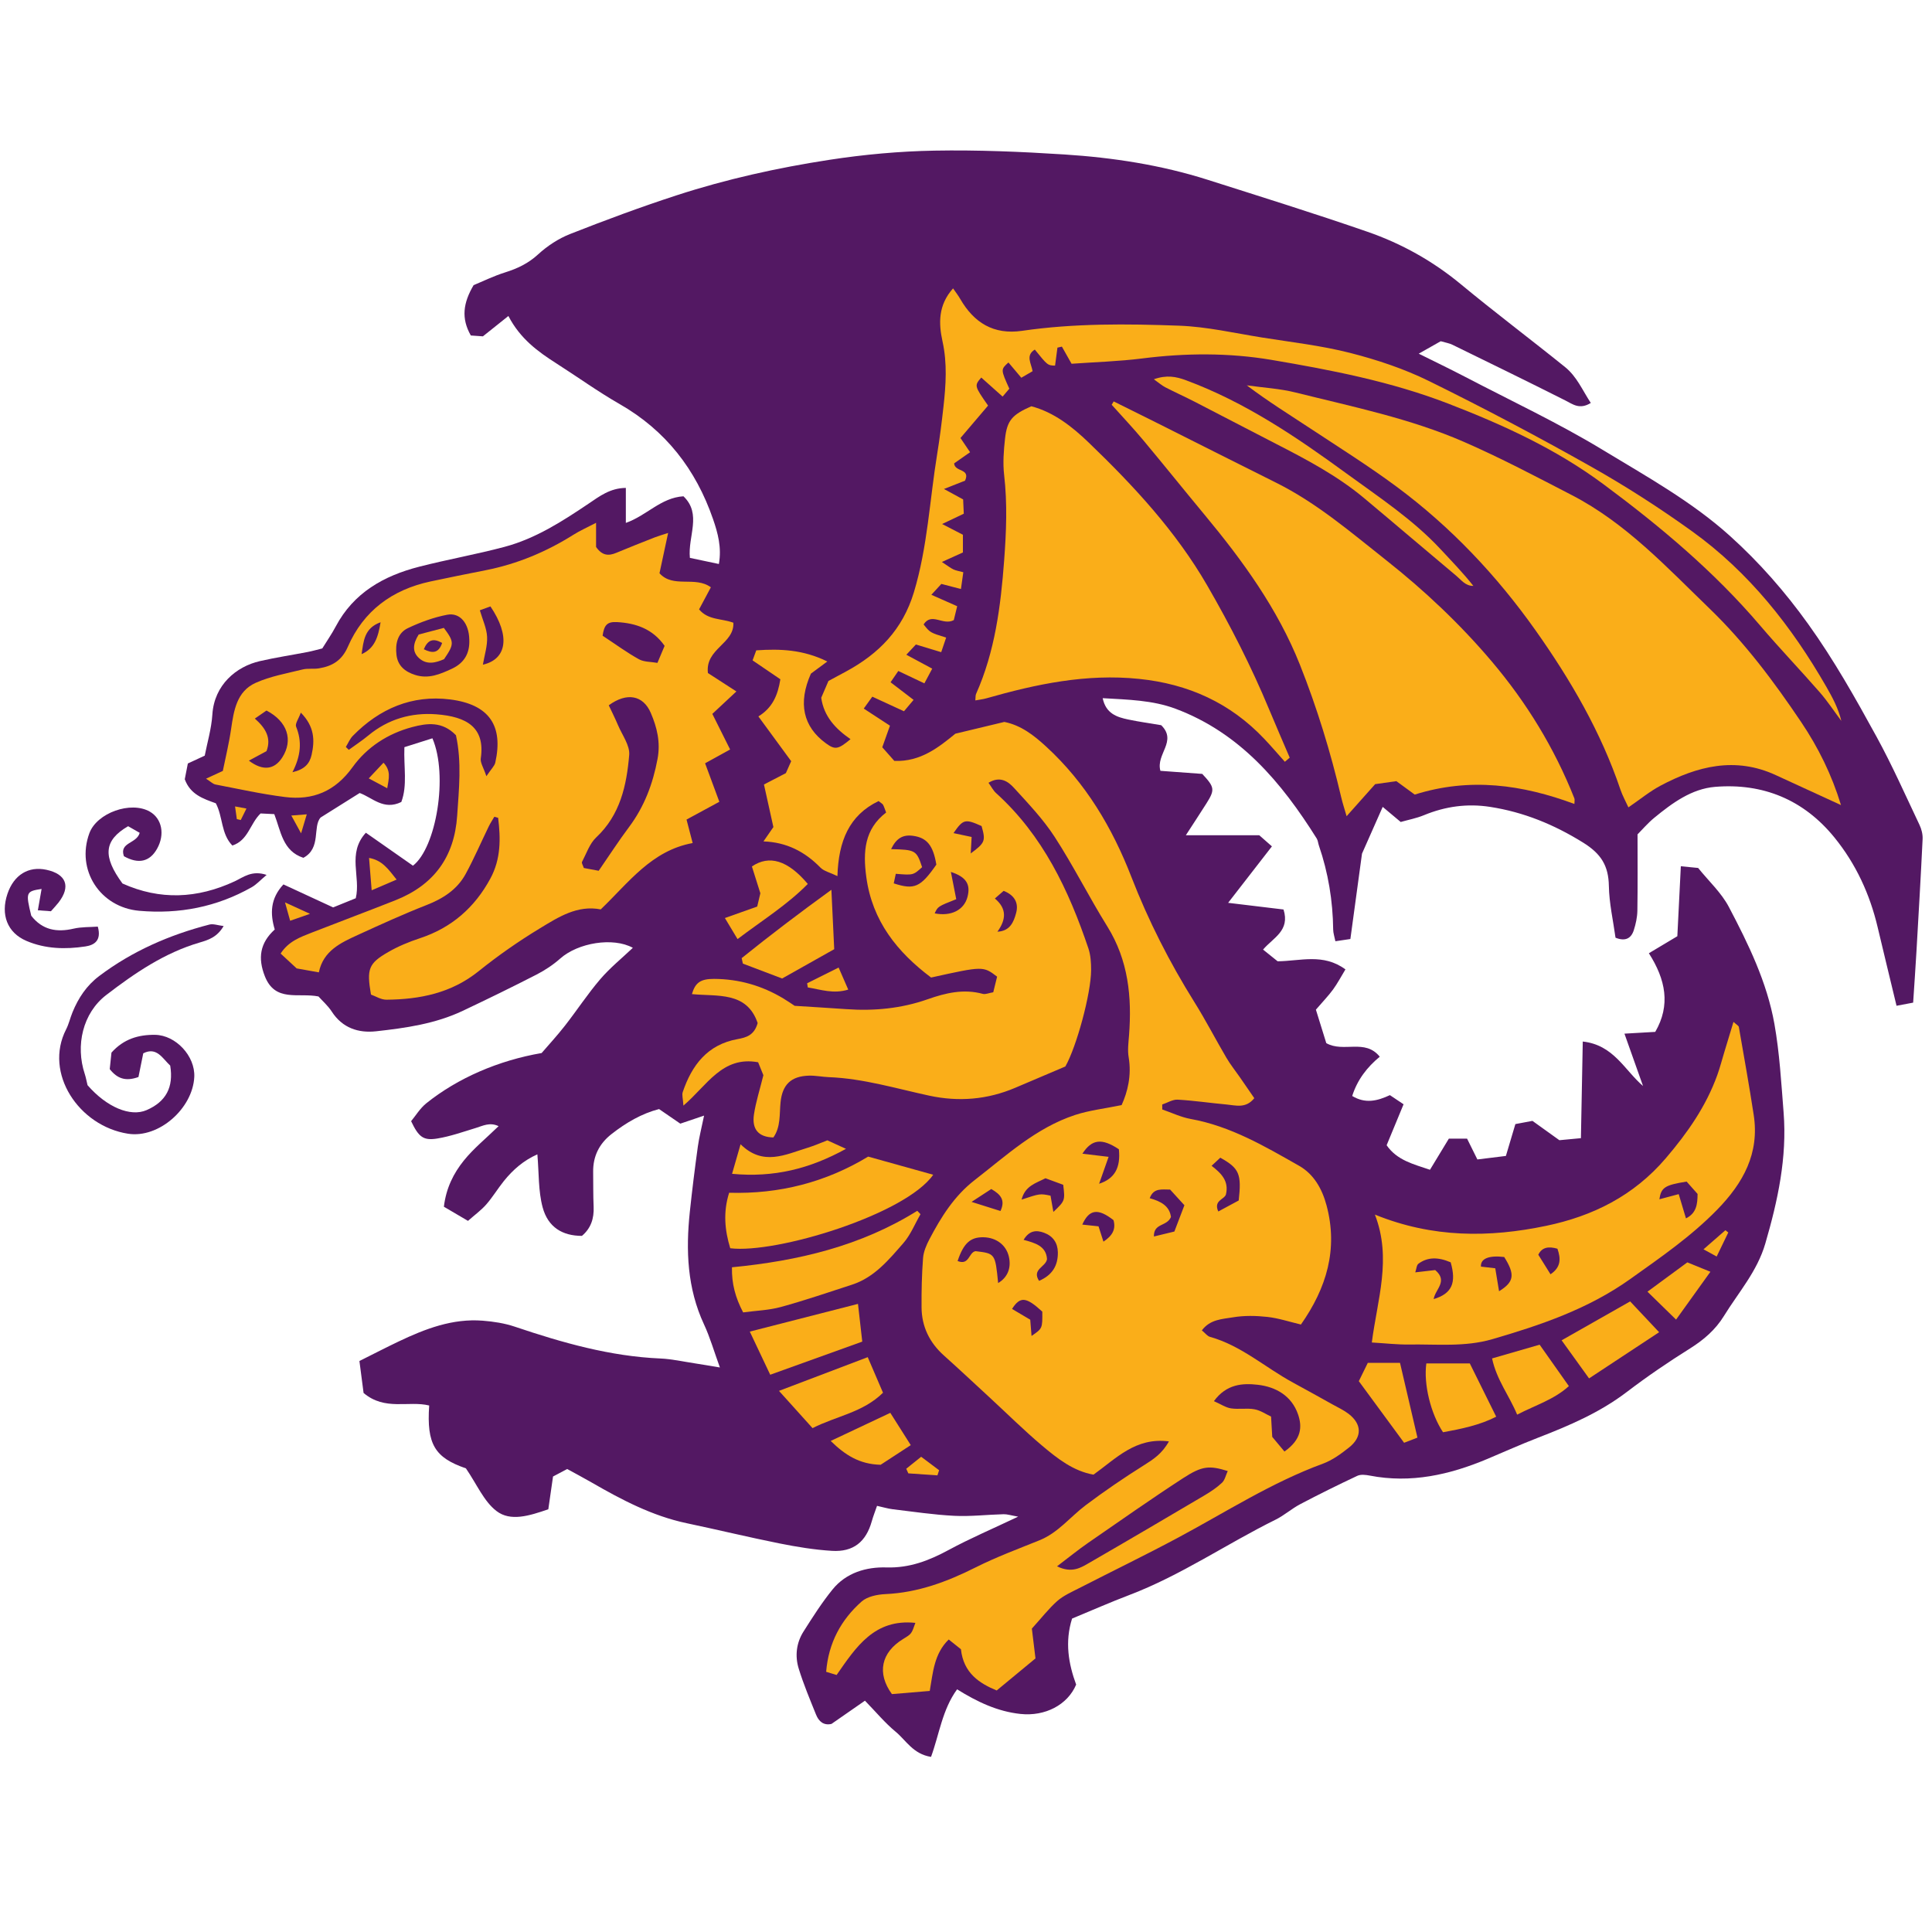 <svg version="1.1" id="svg" xmlns="http://www.w3.org/2000/svg" xmlns:xlink="http://www.w3.org/1999/xlink" x="0px" y="0px"
	 width="200px" height="200px" viewBox="0 0 200 200" enable-background="new 0 0 200 200" xml:space="preserve">
<path class="stroke" fill="#531863"  d="M198.705,85.389c-1.455-3.066-2.831-6.179-4.46-9.151c-2.177-3.971-4.392-7.915-7.05-11.62
	c-2.404-3.354-5.074-6.405-8.121-9.148c-3.955-3.562-8.608-6.134-13.11-8.867c-4.618-2.805-9.541-5.109-14.339-7.616
	c-1.486-0.776-3.001-1.5-4.758-2.375c0.948-0.536,1.643-0.929,2.276-1.288c0.495,0.146,0.881,0.202,1.214,0.366
	c3.899,1.905,7.8,3.807,11.676,5.76c0.788,0.397,1.476,0.983,2.646,0.264c-0.853-1.295-1.444-2.731-2.652-3.706
	c-3.575-2.885-7.253-5.646-10.79-8.576c-2.911-2.411-6.149-4.217-9.676-5.439c-5.476-1.896-11.012-3.621-16.535-5.379
	c-4.832-1.538-9.821-2.302-14.858-2.625c-4.466-0.287-8.953-0.476-13.426-0.396c-3.642,0.065-7.305,0.4-10.907,0.955
	c-5.349,0.824-10.647,1.996-15.801,3.674c-3.713,1.208-7.379,2.57-11.012,4c-1.204,0.474-2.366,1.237-3.321,2.114
	c-1.021,0.938-2.144,1.465-3.424,1.867c-1.186,0.373-2.314,0.93-3.25,1.316c-1.085,1.846-1.302,3.431-0.288,5.21
	c0.519,0.037,1.052,0.075,1.251,0.089c1.026-0.819,1.775-1.417,2.638-2.107c1.229,2.366,3.058,3.689,4.985,4.919
	c2.18,1.391,4.283,2.911,6.523,4.193c4.78,2.736,7.901,6.771,9.676,11.91c0.503,1.456,0.909,2.952,0.605,4.651
	c-1.105-0.233-2.06-0.435-3-0.633c-0.226-2.243,1.264-4.53-0.666-6.376c-2.339,0.146-3.793,1.989-5.964,2.756
	c0-1.297,0-2.413,0-3.623c-1.634,0.017-2.73,0.87-3.86,1.632c-2.725,1.835-5.494,3.617-8.701,4.471
	c-2.919,0.778-5.906,1.305-8.833,2.055c-3.66,0.938-6.784,2.687-8.638,6.188c-0.41,0.774-0.915,1.498-1.392,2.271
	c-0.525,0.129-1.005,0.27-1.494,0.365c-1.657,0.321-3.331,0.573-4.975,0.95c-2.436,0.56-4.713,2.456-4.91,5.522
	c-0.096,1.483-0.535,2.944-0.79,4.263c-0.754,0.35-1.255,0.582-1.748,0.81c-0.122,0.623-0.23,1.174-0.319,1.632
	c0.578,1.591,1.932,2.025,3.216,2.489c0.745,1.408,0.525,3.155,1.71,4.373c1.65-0.536,1.819-2.259,2.923-3.321
	c0.404,0.02,0.885,0.044,1.418,0.07c0.682,1.762,0.861,3.824,3.011,4.522c1.876-1,0.936-3.225,1.784-4.17
	c1.564-0.982,2.776-1.741,4.045-2.538c1.31,0.47,2.475,1.829,4.31,0.93c0.651-1.726,0.237-3.62,0.319-5.675
	c0.97-0.307,1.947-0.616,2.9-0.918c1.653,3.852,0.393,11.325-2.013,13.187c-1.606-1.124-3.19-2.232-4.876-3.412
	c-1.97,2.154-0.505,4.555-1.046,6.781c-0.828,0.336-1.683,0.683-2.341,0.95c-1.862-0.861-3.496-1.617-5.147-2.38
	c-1.376,1.478-1.383,3.041-0.899,4.667c-1.538,1.396-1.762,2.959-1.026,4.835c1.07,2.727,3.465,1.685,5.551,2.095
	c0.398,0.446,0.979,0.952,1.381,1.572c1.102,1.7,2.755,2.236,4.593,2.034c3.063-0.338,6.131-0.775,8.96-2.115
	c2.564-1.214,5.114-2.456,7.636-3.752c0.877-0.45,1.727-1.014,2.463-1.666c1.84-1.631,5.46-2.235,7.513-1.107
	c-1.145,1.087-2.371,2.076-3.376,3.252c-1.309,1.53-2.418,3.229-3.661,4.819c-0.808,1.033-1.702,2-2.406,2.821
	c-4.469,0.769-8.686,2.593-11.933,5.198c-0.653,0.523-1.108,1.292-1.578,1.855c0.782,1.643,1.262,2.033,2.712,1.796
	c1.355-0.222,2.673-0.692,3.995-1.095c0.732-0.223,1.435-0.618,2.348-0.184c-1.304,1.269-2.587,2.305-3.599,3.562
	c-1.052,1.307-1.832,2.831-2.063,4.778c0.784,0.46,1.565,0.919,2.495,1.465c0.713-0.631,1.37-1.104,1.889-1.698
	c0.663-0.757,1.187-1.633,1.818-2.419c0.945-1.177,2.059-2.147,3.475-2.769c0.17,1.938,0.088,3.784,0.545,5.483
	c0.557,2.07,2.063,2.957,4.068,2.956c0.928-0.781,1.264-1.8,1.211-3.012c-0.054-1.196-0.032-2.398-0.049-3.597
	c-0.024-1.632,0.626-2.933,1.903-3.932c1.501-1.174,3.119-2.122,4.92-2.587c0.816,0.561,1.572,1.079,2.199,1.51
	c0.914-0.309,1.583-0.535,2.46-0.832c-0.257,1.252-0.509,2.218-0.645,3.2c-0.31,2.245-0.59,4.495-0.829,6.749
	c-0.425,4.001-0.274,7.928,1.472,11.674c0.617,1.324,1.021,2.746,1.639,4.448c-1.147-0.189-1.877-0.317-2.609-0.428
	c-1.182-0.178-2.36-0.448-3.548-0.5c-5.225-0.225-10.172-1.642-15.082-3.297c-1.053-0.355-2.193-0.528-3.307-0.617
	c-3.127-0.248-5.955,0.84-8.709,2.152c-1.296,0.617-2.572,1.278-4.06,2.021c0.163,1.254,0.312,2.397,0.43,3.308
	c2.212,1.876,4.655,0.773,6.792,1.298c-0.277,4.027,0.591,5.402,3.801,6.507c1.136,1.653,1.859,3.418,3.169,4.42
	c1.443,1.104,3.376,0.503,5.362-0.184c0.151-1.051,0.312-2.167,0.488-3.392c0.438-0.232,0.922-0.487,1.467-0.775
	c0.878,0.482,1.709,0.92,2.523,1.39c3.12,1.8,6.29,3.471,9.863,4.223c3.203,0.674,6.385,1.448,9.594,2.09
	c1.788,0.358,3.604,0.656,5.421,0.768c2.228,0.138,3.533-0.938,4.129-3.062c0.147-0.521,0.348-1.027,0.543-1.597
	c0.658,0.145,1.14,0.294,1.633,0.353c2.119,0.251,4.237,0.573,6.364,0.679c1.695,0.084,3.404-0.122,5.106-0.166
	c0.373-0.009,0.749,0.12,1.507,0.253c-2.664,1.264-4.983,2.252-7.192,3.446c-2.033,1.098-4.038,1.88-6.437,1.81
	c-2.1-0.063-4.182,0.544-5.593,2.289c-1.106,1.366-2.059,2.863-3.001,4.351c-0.745,1.176-0.896,2.533-0.493,3.838
	c0.499,1.618,1.16,3.188,1.794,4.762c0.279,0.696,0.783,1.146,1.598,0.959c1.19-0.827,2.363-1.641,3.463-2.405
	c1.155,1.187,2.079,2.308,3.18,3.216c1.075,0.888,1.794,2.304,3.661,2.602c0.852-2.322,1.162-4.893,2.698-6.993
	c2.09,1.301,4.184,2.295,6.559,2.548c2.547,0.271,4.878-0.931,5.765-3.038c-0.79-2.155-1.186-4.408-0.422-6.835
	c1.999-0.826,3.954-1.689,5.948-2.448c5.334-2.03,10.037-5.28,15.121-7.792c0.895-0.442,1.663-1.137,2.548-1.602
	c1.947-1.024,3.919-2.001,5.911-2.935c0.359-0.167,0.874-0.105,1.293-0.024c4.26,0.825,8.266-0.084,12.171-1.726
	c1.743-0.733,3.469-1.509,5.231-2.191c3.239-1.254,6.405-2.605,9.205-4.741c2.1-1.603,4.296-3.095,6.536-4.499
	c1.423-0.893,2.637-1.939,3.508-3.354c1.51-2.451,3.447-4.616,4.29-7.505c1.296-4.448,2.264-8.911,1.896-13.565
	c-0.243-3.069-0.416-6.161-0.953-9.183c-0.769-4.314-2.69-8.257-4.714-12.102c-0.772-1.469-2.074-2.662-3.181-4.037
	c-0.521-0.051-1.058-0.104-1.791-0.176c-0.13,2.599-0.254,5.062-0.362,7.243c-1.125,0.673-1.957,1.169-2.947,1.762
	c1.745,2.73,2.264,5.38,0.66,8.14c-1.018,0.058-1.926,0.112-3.188,0.184c0.71,2.003,1.317,3.712,1.924,5.421
	c-1.935-1.666-3.04-4.253-6.239-4.606c-0.066,3.429-0.127,6.664-0.192,10.004c-0.993,0.094-1.785,0.169-2.229,0.211
	c-1.152-0.827-2.006-1.439-2.788-2.001c-0.66,0.124-1.146,0.215-1.767,0.332c-0.32,1.076-0.638,2.143-0.982,3.298
	c-0.982,0.121-1.959,0.241-2.952,0.364c-0.395-0.798-0.726-1.464-1.067-2.154c-0.604,0-1.159,0-1.886,0
	c-0.587,0.967-1.196,1.974-1.954,3.222c-1.688-0.575-3.41-0.972-4.487-2.541c0.616-1.49,1.179-2.85,1.753-4.239
	c-0.619-0.415-1.025-0.686-1.416-0.947c-1.303,0.61-2.547,0.909-3.901,0.088c0.535-1.694,1.559-2.997,2.852-4.065
	c-1.527-1.9-3.737-0.39-5.535-1.405c-0.348-1.122-0.731-2.355-1.076-3.466c0.721-0.838,1.294-1.428,1.775-2.085
	c0.462-0.632,0.828-1.335,1.283-2.083c-2.304-1.694-4.669-0.859-7.021-0.84c-0.476-0.382-0.984-0.792-1.506-1.211
	c1.048-1.237,2.811-1.939,2.118-4.15c-1.833-0.221-3.709-0.447-5.735-0.691c1.563-2.015,3.01-3.88,4.533-5.843
	c-0.566-0.499-0.971-0.854-1.308-1.151c-2.519,0-4.88,0-7.603,0c0.851-1.314,1.5-2.297,2.129-3.292
	c0.898-1.425,0.856-1.687-0.43-3.06c-1.468-0.107-2.94-0.216-4.331-0.318c-0.493-1.73,1.775-3.061,0.081-4.724
	c-1.057-0.179-2.24-0.343-3.406-0.587c-1.178-0.248-2.315-0.604-2.652-2.21c2.628,0.155,5.16,0.203,7.542,1.094
	c6.672,2.498,10.971,7.622,14.616,13.433c0.128,0.206,0.141,0.482,0.223,0.721c0.969,2.824,1.447,5.729,1.481,8.714
	c0.004,0.354,0.13,0.708,0.228,1.2c0.552-0.082,1.012-0.15,1.552-0.23c0.431-3.164,0.845-6.21,1.203-8.838
	c0.812-1.834,1.455-3.286,2.143-4.84c0.659,0.553,1.174,0.983,1.863,1.562c0.761-0.218,1.62-0.377,2.41-0.704
	c2.212-0.912,4.479-1.225,6.845-0.858c3.476,0.539,6.605,1.82,9.624,3.694c1.868,1.16,2.634,2.393,2.671,4.495
	c0.03,1.795,0.447,3.583,0.688,5.354c1.005,0.403,1.613,0.083,1.889-0.769c0.209-0.649,0.361-1.347,0.373-2.027
	c0.042-2.579,0.017-5.16,0.017-7.901c0.481-0.482,1.058-1.164,1.736-1.721c1.861-1.526,3.86-2.999,6.298-3.199
	c4.969-0.406,9.179,1.342,12.349,5.242c2.216,2.725,3.664,5.862,4.473,9.289c0.621,2.625,1.261,5.245,1.955,8.132
	c0.568-0.107,1.109-0.21,1.72-0.325c0.129-1.988,0.246-3.616,0.339-5.244c0.225-3.901,0.454-7.801,0.641-11.704
	C199.049,86.36,198.914,85.827,198.705,85.389z"/>
<path class="stroke" fill="#531863"  d="M21.678,95.71c-4.129,1.067-7.978,2.74-11.408,5.327c-1.311,0.988-2.156,2.271-2.763,3.75
	c-0.24,0.583-0.377,1.214-0.662,1.771c-2.328,4.538,1.321,10.014,6.41,10.805c3.205,0.498,6.704-2.636,6.857-5.881
	c0.102-2.159-1.917-4.329-4.062-4.356c-1.71-0.021-3.241,0.42-4.511,1.839c-0.055,0.521-0.119,1.135-0.179,1.711
	c0.774,0.973,1.627,1.3,2.973,0.817c0.144-0.708,0.309-1.521,0.497-2.453c1.399-0.712,2.002,0.547,2.79,1.271
	c0.368,2.244-0.44,3.736-2.442,4.607c-1.688,0.735-4.145-0.312-6.116-2.58c-0.103-0.42-0.167-0.795-0.285-1.151
	c-0.983-2.961-0.215-6.314,2.225-8.187c2.947-2.261,6.025-4.366,9.669-5.431c0.899-0.262,1.811-0.554,2.479-1.705
	C22.56,95.794,22.081,95.606,21.678,95.71z"/>
<path class="stroke" fill="#531863"  d="M24.294,91.234c-3.872,1.8-7.735,1.971-11.614,0.226c-2.065-2.809-1.94-4.46,0.582-5.931
	c0.353,0.201,0.793,0.452,1.199,0.685c-0.309,1.144-2.139,0.963-1.634,2.422c1.507,0.844,2.675,0.579,3.436-0.779
	c0.825-1.473,0.505-3.112-0.749-3.835c-1.966-1.132-5.486,0.123-6.262,2.232c-1.402,3.812,1.117,7.679,5.167,8.032
	c4.136,0.36,8.02-0.393,11.634-2.438c0.493-0.279,0.89-0.727,1.546-1.277C26.062,90.056,25.184,90.82,24.294,91.234z"/>
<path class="stroke" fill="#531863"  d="M8.842,97.975c0.886-0.135,1.694-0.578,1.283-2.052c-0.826,0.062-1.691,0.021-2.504,0.21
	c-1.752,0.408-3.237,0.138-4.384-1.333c-0.591-2.423-0.558-2.531,1.068-2.777c-0.129,0.741-0.247,1.416-0.386,2.209
	c0.532,0.04,0.947,0.07,1.354,0.1c0.295-0.338,0.556-0.606,0.785-0.901c1.287-1.657,0.81-2.943-1.25-3.391
	c-1.86-0.404-3.375,0.529-4.035,2.487C0.047,94.676,0.75,96.553,2.733,97.4C4.688,98.237,6.773,98.29,8.842,97.975z"/>
<path fill-rule="evenodd" clip-rule="evenodd" fill="#faae19" class="fill" d="M106.818,168.591c0.103,0.855,0.246,2.032,0.374,3.088
	c-1.322,1.093-2.561,2.117-4.015,3.319c-1.766-0.731-3.438-1.789-3.701-4.269c-0.361-0.288-0.748-0.596-1.264-1.009
	c-1.533,1.489-1.631,3.452-1.965,5.325c-1.338,0.112-2.627,0.22-3.917,0.328c-1.572-2.162-1.129-4.307,1.174-5.713
	c0.859-0.523,0.859-0.523,1.255-1.661c-4.235-0.441-6.129,2.479-8.154,5.396c-0.301-0.091-0.636-0.194-1.082-0.331
	c0.239-2.984,1.536-5.379,3.67-7.273c0.595-0.526,1.629-0.732,2.477-0.771c3.357-0.153,6.376-1.28,9.34-2.77
	c2.133-1.072,4.388-1.906,6.606-2.804c1.934-0.783,3.185-2.433,4.786-3.636c1.941-1.459,3.955-2.831,6.011-4.124
	c0.971-0.61,1.881-1.193,2.593-2.474c-3.449-0.447-5.459,1.764-7.807,3.443c-2.087-0.366-3.73-1.662-5.303-2.987
	c-1.878-1.583-3.628-3.32-5.436-4.988c-1.578-1.454-3.143-2.921-4.74-4.353c-1.496-1.34-2.308-2.994-2.321-4.992
	c-0.011-1.701,0.024-3.407,0.155-5.103c0.051-0.661,0.343-1.34,0.657-1.941c1.206-2.3,2.575-4.491,4.67-6.116
	c3.284-2.544,6.366-5.425,10.415-6.755c1.464-0.48,3.029-0.653,4.813-1.021c0.622-1.364,1.046-3.075,0.729-4.955
	c-0.124-0.731-0.021-1.509,0.038-2.261c0.308-3.972-0.068-7.773-2.248-11.278c-1.892-3.043-3.501-6.264-5.449-9.268
	c-1.191-1.838-2.737-3.459-4.223-5.087c-0.604-0.662-1.441-1.244-2.627-0.516c0.301,0.415,0.49,0.8,0.787,1.069
	c4.84,4.376,7.518,10.041,9.555,16.077c0.236,0.701,0.281,1.493,0.28,2.242c-0.004,2.425-1.515,7.964-2.666,9.98
	c-1.732,0.737-3.468,1.476-5.206,2.213c-2.876,1.219-5.84,1.464-8.89,0.806c-3.439-0.742-6.826-1.775-10.378-1.914
	c-0.692-0.027-1.384-0.175-2.072-0.156c-1.85,0.051-2.757,0.93-2.938,2.771c-0.124,1.239,0.028,2.536-0.741,3.627
	c-1.513-0.031-2.247-0.824-2.011-2.383c0.197-1.301,0.608-2.57,0.976-4.062c-0.132-0.324-0.34-0.838-0.544-1.338
	c-3.72-0.683-5.283,2.403-7.735,4.488c-0.046-0.743-0.169-1.11-0.07-1.401c0.944-2.79,2.56-4.917,5.661-5.482
	c0.903-0.166,1.741-0.385,2.095-1.666c-1.121-3.297-4.167-2.733-6.805-2.996c0.346-1.174,0.875-1.579,2.285-1.574
	c2.575,0.009,4.975,0.698,7.184,2.028c0.484,0.291,0.949,0.616,1.168,0.76c1.977,0.126,3.667,0.226,5.356,0.344
	c2.868,0.203,5.689-0.066,8.401-1.021c1.881-0.663,3.734-1.102,5.722-0.56c0.27,0.073,0.602-0.086,1.078-0.167
	c0.139-0.558,0.28-1.128,0.399-1.615c-1.443-1.102-1.443-1.102-6.833,0.09c-3.49-2.623-6.097-5.839-6.71-10.421
	c-0.346-2.577-0.21-4.933,2.055-6.663c-0.136-0.35-0.205-0.583-0.316-0.796c-0.052-0.1-0.183-0.158-0.464-0.389
	c-3.06,1.47-4.151,4.159-4.262,7.768c-0.775-0.375-1.395-0.506-1.763-0.883c-1.611-1.651-3.512-2.627-5.893-2.708
	c0.37-0.534,0.676-0.978,1.027-1.484c-0.312-1.406-0.622-2.811-0.976-4.406c0.658-0.342,1.366-0.709,2.268-1.178
	c0.112-0.249,0.31-0.694,0.55-1.236c-1.121-1.53-2.228-3.041-3.394-4.633c1.449-0.893,2.009-2.173,2.273-3.847
	c-0.883-0.601-1.802-1.226-2.875-1.956c0.103-0.28,0.24-0.654,0.381-1.039c2.487-0.172,4.851-0.079,7.356,1.154
	c-0.654,0.484-1.176,0.87-1.698,1.256c-1.353,3.04-0.821,5.492,1.562,7.221c0.94,0.682,1.251,0.639,2.538-0.436
	c-1.54-1.057-2.759-2.348-3.033-4.285c0.218-0.508,0.442-1.029,0.748-1.739c0.517-0.279,1.175-0.632,1.832-0.987
	c3.387-1.834,5.847-4.333,7.015-8.201c1.418-4.697,1.629-9.548,2.411-14.325c0.264-1.615,0.467-3.242,0.648-4.87
	c0.252-2.258,0.402-4.5-0.098-6.772c-0.41-1.859-0.458-3.754,1.092-5.487c0.289,0.421,0.535,0.736,0.732,1.078
	c1.431,2.482,3.467,3.747,6.417,3.316c5.393-0.786,10.832-0.729,16.248-0.532c2.88,0.105,5.742,0.77,8.605,1.227
	c3.05,0.486,6.14,0.834,9.121,1.597c2.791,0.713,5.583,1.645,8.161,2.915c5.654,2.784,11.233,5.733,16.724,8.828
	c3.62,2.04,7.138,4.303,10.511,6.731c5.881,4.234,10.283,9.821,13.875,16.07c0.638,1.11,1.246,2.238,1.562,3.549
	c-0.74-0.99-1.421-2.031-2.23-2.96c-2.03-2.327-4.17-4.558-6.171-6.908c-4.776-5.606-10.355-10.282-16.255-14.658
	c-4.929-3.654-10.385-6.138-16.044-8.325c-5.913-2.283-12.097-3.477-18.295-4.526c-4.414-0.745-8.903-0.715-13.378-0.148
	c-2.417,0.306-4.863,0.374-7.315,0.55c-0.319-0.565-0.66-1.17-1.002-1.774c-0.154,0.035-0.307,0.07-0.46,0.105
	c-0.082,0.62-0.165,1.242-0.247,1.862c-0.771-0.023-0.771-0.023-2.097-1.662c-0.982,0.612-0.37,1.423-0.228,2.238
	c-0.361,0.209-0.72,0.418-1.169,0.679c-0.471-0.558-0.9-1.07-1.331-1.581c-0.806,0.725-0.806,0.725,0.091,2.716
	c-0.168,0.197-0.361,0.425-0.696,0.816c-0.773-0.69-1.493-1.332-2.209-1.972c-0.726,0.848-0.726,0.848,0.704,2.903
	c-0.905,1.063-1.843,2.166-2.857,3.357c0.248,0.367,0.607,0.899,0.994,1.471c-0.71,0.497-1.195,0.836-1.652,1.155
	c0.068,0.919,1.715,0.503,1.132,1.789c-0.535,0.21-1.16,0.457-2.183,0.86c0.894,0.487,1.366,0.744,1.985,1.082
	c0.02,0.441,0.045,0.985,0.067,1.479c-0.692,0.329-1.272,0.606-2.242,1.067c0.948,0.489,1.512,0.78,2.152,1.111
	c0,0.58,0,1.198,0,1.833c-0.632,0.286-1.256,0.568-2.176,0.985c0.607,0.398,0.883,0.623,1.195,0.771
	c0.272,0.129,0.586,0.172,1.022,0.291c-0.08,0.567-0.153,1.088-0.245,1.737c-0.754-0.195-1.34-0.347-2.028-0.526
	c-0.272,0.296-0.547,0.593-1.035,1.124c0.952,0.42,1.714,0.758,2.674,1.183c-0.115,0.473-0.251,1.035-0.351,1.439
	c-1.128,0.6-2.29-0.847-3.124,0.446c0.664,0.845,0.664,0.845,2.333,1.363c-0.163,0.479-0.323,0.951-0.512,1.509
	c-0.952-0.289-1.724-0.521-2.622-0.794c-0.244,0.263-0.516,0.555-0.987,1.06c0.961,0.518,1.753,0.944,2.678,1.441
	c-0.232,0.436-0.483,0.907-0.812,1.522c-0.935-0.443-1.76-0.835-2.699-1.281c-0.252,0.369-0.482,0.702-0.801,1.167
	c0.806,0.616,1.535,1.175,2.383,1.823c-0.304,0.36-0.6,0.713-0.993,1.179c-1.09-0.502-2.107-0.97-3.279-1.51
	c-0.23,0.321-0.501,0.697-0.887,1.232c0.948,0.619,1.773,1.157,2.714,1.771c-0.246,0.688-0.511,1.431-0.797,2.235
	c0.426,0.482,0.833,0.942,1.249,1.412c2.734,0.113,4.646-1.456,6.318-2.818c1.867-0.448,3.453-0.829,5.071-1.217
	c1.714,0.342,3.043,1.373,4.314,2.54c4.094,3.753,6.853,8.394,8.835,13.502c1.765,4.548,3.958,8.856,6.539,12.986
	c1.169,1.87,2.181,3.837,3.299,5.739c0.411,0.7,0.925,1.338,1.388,2.007c0.495,0.713,0.985,1.428,1.499,2.174
	c-0.878,1.099-1.915,0.743-2.868,0.656c-1.689-0.153-3.373-0.407-5.065-0.502c-0.521-0.028-1.066,0.324-1.599,0.502
	c0.002,0.171,0.004,0.343,0.005,0.514c0.979,0.335,1.936,0.802,2.944,0.983c4.123,0.744,7.659,2.825,11.214,4.844
	c1.547,0.878,2.391,2.404,2.846,4.096c1.22,4.546-0.006,8.575-2.649,12.339c-1.191-0.28-2.322-0.661-3.482-0.788
	c-1.177-0.129-2.406-0.153-3.567,0.045c-1.08,0.183-2.347,0.195-3.208,1.35c0.363,0.298,0.567,0.592,0.833,0.667
	c3.237,0.903,5.718,3.171,8.589,4.73c1.385,0.752,2.761,1.519,4.138,2.286c0.551,0.306,1.134,0.575,1.629,0.956
	c1.374,1.053,1.422,2.389,0.062,3.472c-0.833,0.663-1.74,1.328-2.724,1.69c-5.303,1.944-10.025,4.998-14.964,7.642
	c-3.385,1.813-6.846,3.487-10.265,5.241c-0.782,0.4-1.621,0.767-2.27,1.336C108.555,166.531,107.819,167.489,106.818,168.591z
	 M109.423,162.145c1.554,0.756,2.481,0.133,3.373-0.382c3.972-2.293,7.925-4.618,11.874-6.951c0.646-0.381,1.285-0.806,1.829-1.316
	c0.3-0.282,0.394-0.782,0.595-1.216c-1.906-0.584-2.636-0.552-4.63,0.745c-3.316,2.157-6.556,4.434-9.811,6.684
	C111.637,160.411,110.677,161.194,109.423,162.145z M132.968,150.262c1.768-1.246,1.851-2.554,1.405-3.847
	c-0.663-1.921-2.298-2.852-4.174-3.064c-1.556-0.176-3.227-0.091-4.536,1.695c0.729,0.321,1.227,0.667,1.766,0.748
	c0.8,0.12,1.646-0.048,2.438,0.096c0.622,0.113,1.193,0.514,1.714,0.754c0.046,0.793,0.077,1.349,0.121,2.101
	C132.067,149.184,132.498,149.699,132.968,150.262z M96.93,89.506c-0.329-2.007-0.987-2.793-2.434-2.985
	c-1.048-0.14-1.722,0.274-2.25,1.381c2.529,0.06,2.633,0.12,3.21,1.867c-0.92,0.835-0.92,0.835-2.724,0.688
	c-0.069,0.324-0.142,0.662-0.212,0.989C94.658,92.141,95.294,91.857,96.93,89.506z M99.131,130.541
	c1.222,0.488,1.14-0.901,1.857-1.021c2.036,0.242,2.036,0.242,2.339,3.301c0.982-0.582,1.381-1.57,1.109-2.741
	c-0.278-1.194-1.298-1.972-2.623-1.999C100.462,128.053,99.747,128.693,99.131,130.541z M126.325,119.844
	c-0.316,0.295-0.573,0.534-0.902,0.84c1.021,0.786,1.812,1.588,1.485,2.964c-0.157,0.533-1.313,0.604-0.792,1.764
	c0.793-0.427,1.524-0.821,2.115-1.139C128.539,121.521,128.286,120.937,126.325,119.844z M113.78,122.542
	c1.615-0.522,2.243-1.672,2.046-3.57c-1.771-1.181-2.808-1.046-3.775,0.46c0.782,0.094,1.593,0.189,2.712,0.323
	C114.37,120.871,114.085,121.677,113.78,122.542z M121.218,125.983c-0.437,1.014-1.8,0.604-1.765,2.019
	c0.716-0.174,1.342-0.325,2.118-0.515c0.345-0.903,0.688-1.802,1.038-2.721c-0.595-0.652-1.047-1.148-1.479-1.622
	c-0.868,0.004-1.704-0.198-2.113,0.893C120.166,124.357,121.069,124.834,121.218,125.983z M108.387,130.342
	c-0.118,0.822-1.608,1.042-0.823,2.251c1.373-0.588,1.971-1.586,1.945-2.966c-0.018-0.969-0.507-1.67-1.423-2.011
	c-0.813-0.304-1.541-0.24-2.123,0.733C107.17,128.673,108.298,128.991,108.387,130.342z M108.75,123.775
	c0.102,0.582,0.189,1.08,0.295,1.683c1.213-1.16,1.213-1.16,1.02-2.809c-0.573-0.211-1.207-0.444-1.837-0.676
	c-1.013,0.519-2.111,0.782-2.475,2.21C107.661,123.551,107.661,123.551,108.75,123.775z M98.99,93.084
	c-1.903,0.753-1.903,0.753-2.232,1.468c1.707,0.332,3.045-0.343,3.399-1.715c0.329-1.275-0.113-2.053-1.722-2.576
	C98.633,91.27,98.802,92.128,98.99,93.084z M106.65,136.615c0.047,0.587,0.088,1.094,0.135,1.682
	c1.131-0.776,1.131-0.776,1.113-2.518c-1.67-1.536-2.29-1.601-3.132-0.278C105.391,135.871,106.016,136.24,106.65,136.615z
	 M103.252,96.45c1.314-0.066,1.688-1.015,1.937-1.936c0.279-1.035-0.154-1.845-1.292-2.293c-0.233,0.204-0.5,0.435-0.909,0.791
	C104.26,94.079,104.143,95.21,103.252,96.45z M115.269,126.309c-1.606-1.263-2.52-1.125-3.232,0.46
	c0.544,0.058,1.085,0.116,1.682,0.18c0.172,0.538,0.325,1.016,0.509,1.587C115.155,127.924,115.537,127.248,115.269,126.309z
	 M100.489,88.347c1.489-1.1,1.561-1.3,1.123-2.835c-1.711-0.764-1.899-0.719-2.906,0.732c0.601,0.128,1.18,0.251,1.876,0.399
	C100.552,87.198,100.526,87.661,100.489,88.347z M103.569,125.364c0.525-1.127,0.027-1.713-0.952-2.276
	c-0.617,0.402-1.242,0.809-2.043,1.331C101.747,124.789,102.568,125.048,103.569,125.364z"/>
<path fill-rule="evenodd" clip-rule="evenodd" fill="#faae19" class="fill" d="M47.2,76.111c-1.41-1.453-2.966-1.259-4.526-0.844
	c-2.529,0.672-4.689,2.08-6.178,4.151c-1.799,2.506-4.109,3.454-7.004,3.088c-2.411-0.304-4.792-0.833-7.182-1.294
	c-0.277-0.053-0.515-0.309-0.982-0.603c0.595-0.274,1.008-0.465,1.738-0.802c0.264-1.31,0.636-2.817,0.858-4.347
	c0.279-1.92,0.586-3.892,2.539-4.771c1.521-0.685,3.225-0.979,4.862-1.386c0.542-0.134,1.14-0.023,1.696-0.116
	c1.368-0.227,2.362-0.8,2.988-2.234c1.624-3.724,4.59-5.91,8.546-6.758c1.911-0.409,3.827-0.791,5.743-1.17
	c3.256-0.646,6.259-1.903,9.063-3.668c0.684-0.43,1.431-0.76,2.343-1.237c0,0.987,0,1.817,0,2.501
	c0.634,0.914,1.303,0.94,2.091,0.609c1.333-0.56,2.68-1.086,4.025-1.616c0.331-0.13,0.676-0.224,1.344-0.442
	c-0.325,1.514-0.595,2.776-0.894,4.169c1.413,1.581,3.681,0.255,5.319,1.455c-0.395,0.738-0.797,1.492-1.221,2.285
	c0.934,1.131,2.327,0.926,3.55,1.384c0.109,2.189-2.93,2.673-2.636,5.206c0.815,0.527,1.794,1.16,2.948,1.907
	c-0.777,0.727-1.572,1.467-2.49,2.324c0.621,1.241,1.224,2.447,1.842,3.685c-0.858,0.473-1.609,0.886-2.592,1.428
	c0.481,1.302,0.928,2.507,1.475,3.985c-1.017,0.551-2.181,1.181-3.397,1.841c0.209,0.8,0.396,1.514,0.635,2.431
	c-4.266,0.778-6.636,4.111-9.516,6.868c-2.426-0.472-4.384,0.8-6.293,1.958c-2.203,1.335-4.336,2.823-6.345,4.438
	c-2.823,2.271-6.081,2.923-9.546,2.952c-0.565,0.005-1.133-0.368-1.6-0.53c-0.458-2.648-0.262-3.222,1.78-4.4
	c1.029-0.594,2.152-1.06,3.282-1.432c3.28-1.082,5.668-3.168,7.298-6.183c1.098-2.028,1.066-4.142,0.803-6.283
	c-0.132-0.037-0.264-0.074-0.396-0.11c-0.196,0.339-0.414,0.667-0.584,1.019c-0.795,1.635-1.514,3.311-2.383,4.905
	c-0.881,1.613-2.336,2.548-4.049,3.217c-2.403,0.941-4.756,2.017-7.104,3.091c-1.78,0.813-3.586,1.642-4.044,3.876
	c-0.871-0.155-1.544-0.275-2.296-0.408c-0.51-0.473-1.05-0.974-1.659-1.538c0.812-1.273,2.052-1.711,3.255-2.182
	c2.872-1.122,5.76-2.199,8.626-3.335c3.959-1.569,6.107-4.458,6.393-8.752C47.509,81.675,47.814,78.917,47.2,76.111z M61.977,90.142
	c1.119-1.62,2.075-3.103,3.13-4.511c1.585-2.115,2.476-4.472,2.961-7.064c0.324-1.73-0.052-3.265-0.701-4.772
	c-0.78-1.813-2.458-2.163-4.348-0.783c0.303,0.646,0.652,1.335,0.952,2.045c0.432,1.026,1.247,2.104,1.164,3.096
	c-0.266,3.14-0.922,6.2-3.415,8.535c-0.684,0.643-1.014,1.669-1.47,2.538c-0.06,0.115,0.097,0.344,0.188,0.629
	C60.879,89.937,61.354,90.024,61.977,90.142z M35.801,77.323c0.102,0.1,0.203,0.2,0.306,0.3c0.676-0.495,1.381-0.955,2.025-1.488
	c2.049-1.698,4.456-2.388,7.034-2.191c3.144,0.238,5.077,1.35,4.603,4.57c-0.064,0.439,0.282,0.938,0.582,1.839
	c0.501-0.751,0.843-1.056,0.923-1.416c0.84-3.787-0.6-6.022-4.698-6.533c-3.924-0.488-7.289,0.953-10.048,3.768
	C36.217,76.488,36.041,76.937,35.801,77.323z M48.582,66.214c-0.03-1.665-0.946-2.833-2.292-2.575
	c-1.396,0.267-2.777,0.774-4.067,1.386c-1.082,0.513-1.314,1.645-1.18,2.772c0.135,1.125,0.877,1.737,1.93,2.072
	c1.388,0.443,2.584-0.075,3.796-0.636C48.07,68.632,48.642,67.618,48.582,66.214z M62.381,65.808
	c1.396,0.921,2.536,1.76,3.763,2.438c0.53,0.293,1.241,0.255,1.913,0.375c0.311-0.736,0.521-1.236,0.743-1.763
	c-1.244-1.776-2.997-2.349-4.926-2.459C62.824,64.339,62.539,64.736,62.381,65.808z M25.764,78.741
	c1.466,1.111,2.655,0.928,3.46-0.335c1.146-1.798,0.539-3.717-1.637-4.852c-0.329,0.227-0.709,0.489-1.206,0.832
	c1.111,0.98,1.731,2.005,1.207,3.373C27.03,78.06,26.495,78.349,25.764,78.741z M50.771,62.776
	c-0.379,0.139-0.698,0.255-1.098,0.402c0.283,0.975,0.708,1.851,0.751,2.746c0.046,0.94-0.272,1.899-0.437,2.885
	C52.491,68.239,52.835,65.827,50.771,62.776z M30.274,79.94c1.274-0.294,1.778-0.894,1.983-1.798c0.341-1.506,0.301-2.93-1.116-4.37
	c-0.229,0.638-0.613,1.15-0.488,1.455C31.278,76.763,31.145,78.235,30.274,79.94z M37.433,67.716
	c1.366-0.597,1.717-1.792,1.964-3.299C37.681,65.027,37.635,66.409,37.433,67.716z"/>
<path fill-rule="evenodd" clip-rule="evenodd" fill="#faae19" class="fill" d="M190.578,83.342c-2.337-1.073-4.546-2.083-6.752-3.103
	c-4.191-1.935-8.128-0.93-11.938,1.098c-1.101,0.585-2.081,1.396-3.316,2.241c-0.287-0.632-0.614-1.215-0.825-1.837
	c-2.017-5.971-5.167-11.368-8.769-16.461c-4.017-5.679-8.786-10.735-14.4-14.896c-2.882-2.136-5.929-4.05-8.926-6.026
	c-2.189-1.444-4.418-2.827-6.586-4.468c1.693,0.24,3.423,0.334,5.073,0.747c5.865,1.466,11.826,2.676,17.395,5.101
	c3.808,1.658,7.492,3.609,11.186,5.519c5.585,2.887,9.813,7.455,14.251,11.741c3.647,3.521,6.674,7.57,9.496,11.767
	C188.23,77.388,189.625,80.205,190.578,83.342z"/>
<path fill-rule="evenodd" clip-rule="evenodd" fill="#faae19" class="fill" d="M115.289,41.555c1.497,0.743,2.997,1.482,4.491,2.232
	c4.107,2.059,8.205,4.133,12.318,6.18c4.216,2.098,7.755,5.146,11.412,8.037c3.971,3.137,7.639,6.603,10.903,10.454
	c3.604,4.252,6.5,8.976,8.561,14.178c0.06,0.153,0.007,0.35,0.007,0.588c-5.391-1.995-10.802-2.773-16.529-0.969
	c-0.533-0.391-1.182-0.865-1.899-1.39c-0.62,0.086-1.294,0.182-2.195,0.309c-0.853,0.956-1.805,2.025-2.958,3.32
	c-0.209-0.732-0.413-1.342-0.559-1.966c-1.095-4.668-2.497-9.244-4.265-13.696c-2.306-5.805-5.932-10.791-9.89-15.557
	c-2.132-2.567-4.217-5.172-6.357-7.732c-1.043-1.248-2.162-2.431-3.247-3.643C115.15,41.785,115.219,41.67,115.289,41.555z"/>
<path fill-rule="evenodd" clip-rule="evenodd" fill="#faae19" class="fill" d="M133.008,78.859c-0.708-0.791-1.4-1.601-2.13-2.372
	c-3.529-3.728-7.864-5.687-12.976-6.21c-5.447-0.558-10.632,0.541-15.795,2.013c-0.342,0.097-0.702,0.135-1.14,0.217
	c0.032-0.329,0.006-0.52,0.074-0.669c1.958-4.392,2.55-9.066,2.906-13.798c0.223-2.959,0.344-5.904,0.001-8.869
	c-0.143-1.238-0.046-2.523,0.093-3.77c0.21-1.888,0.742-2.474,2.722-3.344c2.325,0.612,4.223,2.106,5.937,3.754
	c4.641,4.463,9.02,9.174,12.269,14.793c2.396,4.144,4.571,8.406,6.411,12.832c0.695,1.671,1.42,3.33,2.131,4.996
	C133.343,78.574,133.175,78.716,133.008,78.859z"/>
<path fill-rule="evenodd" clip-rule="evenodd" fill="#faae19" class="fill" d="M142.011,138.974c0.568-4.453,2.088-8.664,0.319-13.24
	c6.002,2.438,11.871,2.386,17.716,1.167c4.818-1.005,9.062-3.091,12.409-7.015c2.25-2.638,4.152-5.359,5.32-8.6
	c0.275-0.767,0.479-1.559,0.716-2.339c0.303-0.997,0.605-1.995,0.958-3.162c0.322,0.297,0.531,0.396,0.555,0.526
	c0.529,3.035,1.073,6.067,1.54,9.11c0.611,3.975-1.083,7.04-3.781,9.804c-2.71,2.778-5.862,4.943-8.995,7.177
	c-4.345,3.099-9.265,4.769-14.296,6.233c-2.834,0.825-5.749,0.504-8.634,0.548C144.653,139.201,143.467,139.06,142.011,138.974z
	 M150.174,130.675c-1.314-0.567-2.397-0.549-3.337,0.145c-0.193,0.142-0.204,0.527-0.33,0.894c0.889-0.103,1.555-0.18,2.063-0.238
	c1.381,1.166-0.03,2.018-0.155,3.007C150.308,133.912,150.782,132.803,150.174,130.675z M174.598,122.317
	c-2.272,0.366-2.628,0.607-2.822,1.833c0.592-0.157,1.176-0.313,2.003-0.534c0.26,0.869,0.492,1.643,0.751,2.51
	c1.093-0.538,1.196-1.48,1.202-2.53C175.363,123.18,174.998,122.768,174.598,122.317z M155.182,133.668
	c1.577-0.967,1.668-1.738,0.534-3.543c-1.559-0.189-2.472,0.154-2.408,0.995c0.449,0.052,0.914,0.106,1.481,0.173
	C154.919,132.08,155.038,132.8,155.182,133.668z M160.509,131.913c1.093-0.738,1.076-1.612,0.716-2.647
	c-0.905-0.259-1.602-0.167-1.98,0.623C159.672,130.573,160.034,131.153,160.509,131.913z"/>
<path fill-rule="evenodd" clip-rule="evenodd" fill="#faae19" class="fill" d="M89.873,119.731c2.252,0.628,4.476,1.249,6.732,1.878
	c-2.857,4.104-16.233,8.197-21.011,7.609c-0.565-1.851-0.749-3.729-0.114-5.744C80.669,123.625,85.471,122.394,89.873,119.731z"/>
<path fill-rule="evenodd" clip-rule="evenodd" fill="#faae19" class="fill" d="M95.291,125.693c-0.583,1.007-1.026,2.137-1.778,2.997
	c-1.51,1.729-3.002,3.549-5.315,4.3c-2.448,0.795-4.886,1.63-7.367,2.31c-1.249,0.342-2.581,0.379-3.901,0.559
	c-0.798-1.514-1.197-2.977-1.157-4.67c6.854-0.664,13.341-2.196,19.181-5.847C95.066,125.46,95.178,125.577,95.291,125.693z"/>
<path fill-rule="evenodd" clip-rule="evenodd" fill="#faae19" class="fill" d="M119.446,39.262c1.329-0.468,2.301-0.279,3.331,0.103
	c6.104,2.261,11.422,5.861,16.626,9.66c3.359,2.452,6.849,4.745,9.712,7.816c1.154,1.24,2.336,2.455,3.405,3.809
	c-0.815,0.015-1.246-0.607-1.761-1.038c-3.192-2.672-6.354-5.379-9.549-8.048c-2.776-2.32-5.956-3.995-9.153-5.636
	c-2.8-1.437-5.586-2.901-8.384-4.339c-1.007-0.518-2.042-0.982-3.048-1.501C120.275,39.907,119.973,39.636,119.446,39.262z"/>
<path fill-rule="evenodd" clip-rule="evenodd" fill="#faae19" class="fill" d="M89.261,138.883c-3.182,1.146-6.24,2.246-9.528,3.429
	c-0.768-1.623-1.422-3.002-2.114-4.466c3.8-0.973,7.372-1.889,11.199-2.868C88.954,136.184,89.098,137.447,89.261,138.883z"/>
<path fill-rule="evenodd" clip-rule="evenodd" fill="#faae19" class="fill" d="M76.777,99.186c2.929-2.358,5.922-4.635,9.289-7.075
	c0.109,2.306,0.2,4.206,0.292,6.15c-1.777,1-3.516,1.977-5.392,3.033c-1.31-0.496-2.686-1.019-4.063-1.541
	C76.861,99.563,76.819,99.374,76.777,99.186z"/>
<path fill-rule="evenodd" clip-rule="evenodd" fill="#faae19" class="fill" d="M91.408,144.176c-2.092,2.055-4.812,2.4-7.294,3.664
	c-1.139-1.264-2.249-2.497-3.474-3.857c3.2-1.216,6.097-2.315,9.187-3.49C90.332,141.667,90.841,142.856,91.408,144.176z"/>
<path fill-rule="evenodd" clip-rule="evenodd" fill="#faae19" class="fill" d="M152.153,141.139c0.91,1.838,1.768,3.57,2.733,5.517
	c-1.716,0.88-3.621,1.265-5.505,1.61c-1.281-1.934-2.025-4.996-1.727-7.127C149.12,141.139,150.604,141.139,152.153,141.139z"/>
<path fill-rule="evenodd" clip-rule="evenodd" fill="#faae19" class="fill" d="M168.752,134.722c0.996,1.059,1.936,2.058,3,3.189
	c-2.34,1.542-4.689,3.09-7.253,4.781c-0.991-1.375-1.884-2.616-2.84-3.943C164.095,137.366,166.313,136.106,168.752,134.722z"/>
<path fill-rule="evenodd" clip-rule="evenodd" fill="#faae19" class="fill" d="M154.459,140.624c1.772-0.512,3.365-0.971,4.924-1.422
	c1.054,1.494,1.987,2.817,3.025,4.287c-1.499,1.373-3.405,1.951-5.354,2.953C156.229,144.452,154.931,142.85,154.459,140.624z"/>
<path fill-rule="evenodd" clip-rule="evenodd" fill="#faae19" class="fill" d="M76.351,97.215c-0.477-0.794-0.842-1.402-1.31-2.18
	c1.255-0.446,2.296-0.816,3.345-1.189c0.127-0.535,0.241-1.016,0.326-1.375c-0.318-1.011-0.601-1.906-0.875-2.775
	c1.798-1.224,3.724-0.639,5.785,1.809C81.491,93.674,78.915,95.271,76.351,97.215z"/>
<path fill-rule="evenodd" clip-rule="evenodd" fill="#faae19" class="fill" d="M140.665,142.979c0.261-0.532,0.59-1.206,0.93-1.899
	c1.177,0,2.335,0,3.333,0c0.617,2.646,1.185,5.086,1.805,7.742c-0.411,0.158-0.956,0.37-1.382,0.534
	C143.765,147.201,142.294,145.197,140.665,142.979z"/>
<path fill-rule="evenodd" clip-rule="evenodd" fill="#faae19" class="fill" d="M92.165,146.257c0.649,1.026,1.309,2.067,2.117,3.342
	c-1.149,0.75-2.218,1.447-3.118,2.034c-2.214-0.053-3.689-1.023-5.171-2.466C88.072,148.187,90.05,147.255,92.165,146.257z"/>
<path fill-rule="evenodd" clip-rule="evenodd" fill="#faae19" class="fill" d="M85.647,118.047c0.612,0.279,1.114,0.508,1.929,0.879
	c-3.777,2.083-7.474,2.991-11.793,2.588c0.339-1.179,0.573-1.989,0.881-3.061c2.329,2.295,4.637,1.065,6.929,0.367
	C84.303,118.604,84.987,118.299,85.647,118.047z"/>
<path fill-rule="evenodd" clip-rule="evenodd" fill="#faae19" class="fill" d="M177.06,131.653c-1.289,1.795-2.337,3.255-3.554,4.952
	c-1.056-1.03-1.918-1.872-2.961-2.89c1.476-1.085,2.765-2.033,4.126-3.035C175.389,130.973,176.062,131.247,177.06,131.653z"/>
<path fill-rule="evenodd" clip-rule="evenodd" fill="#faae19" class="fill" d="M83.554,101.786c1.03-0.514,2.058-1.026,3.26-1.626
	c0.36,0.825,0.643,1.477,0.995,2.283c-1.531,0.472-2.854-0.005-4.188-0.226C83.599,102.074,83.577,101.93,83.554,101.786z"/>
<path fill-rule="evenodd" clip-rule="evenodd" fill="#faae19" class="fill" d="M38.475,92.162c-0.103-1.265-0.18-2.227-0.271-3.351
	c1.387,0.25,1.991,1.166,2.852,2.243C40.197,91.423,39.466,91.736,38.475,92.162z"/>
<path fill-rule="evenodd" clip-rule="evenodd" fill="#faae19" class="fill" d="M97.042,152.729c-1.004-0.068-2.008-0.138-3.013-0.207
	c-0.071-0.16-0.143-0.319-0.215-0.479c0.467-0.375,0.934-0.749,1.545-1.239c0.621,0.466,1.239,0.93,1.858,1.394
	C97.158,152.375,97.1,152.553,97.042,152.729z"/>
<path fill-rule="evenodd" clip-rule="evenodd" fill="#faae19" class="fill" d="M38.172,80.579c0.646-0.687,1.055-1.121,1.528-1.624
	c0.788,0.842,0.561,1.614,0.386,2.644C39.454,81.262,38.942,80.989,38.172,80.579z"/>
<path fill-rule="evenodd" clip-rule="evenodd" fill="#faae19" class="fill" d="M178.912,127.586c-0.386,0.798-0.771,1.596-1.203,2.488
	c-0.467-0.256-0.774-0.423-1.363-0.745c0.839-0.731,1.553-1.353,2.267-1.975C178.713,127.431,178.812,127.508,178.912,127.586z"/>
<path fill-rule="evenodd" clip-rule="evenodd" fill="#faae19" class="fill" d="M32.091,94.6c-0.875,0.304-1.375,0.479-2.055,0.715
	c-0.171-0.609-0.306-1.091-0.532-1.899C30.448,93.848,31.046,94.121,32.091,94.6z"/>
<path fill-rule="evenodd" clip-rule="evenodd" fill="#faae19" class="fill" d="M30.157,84.424c0.729-0.057,1.073-0.084,1.601-0.125
	c-0.187,0.625-0.321,1.071-0.589,1.968C30.766,85.532,30.544,85.129,30.157,84.424z"/>
<path fill-rule="evenodd" clip-rule="evenodd" fill="#faae19" class="fill" d="M24.518,84.797c-0.054-0.382-0.108-0.764-0.186-1.316
	c0.461,0.085,0.736,0.137,1.18,0.219c-0.236,0.477-0.414,0.833-0.591,1.191C24.787,84.859,24.652,84.828,24.518,84.797z"/>
<path fill-rule="evenodd" clip-rule="evenodd" fill="#faae19" class="fill" d="M43.341,65.686c0.889-0.235,1.779-0.469,2.605-0.687
	c1.092,1.459,1.088,1.677,0.021,3.239c-0.866,0.379-1.795,0.623-2.6-0.119C42.677,67.482,42.72,66.685,43.341,65.686z M45.77,66.556
	c-0.932-0.525-1.493-0.314-1.897,0.654C44.797,67.672,45.412,67.609,45.77,66.556z"/>
</svg>
